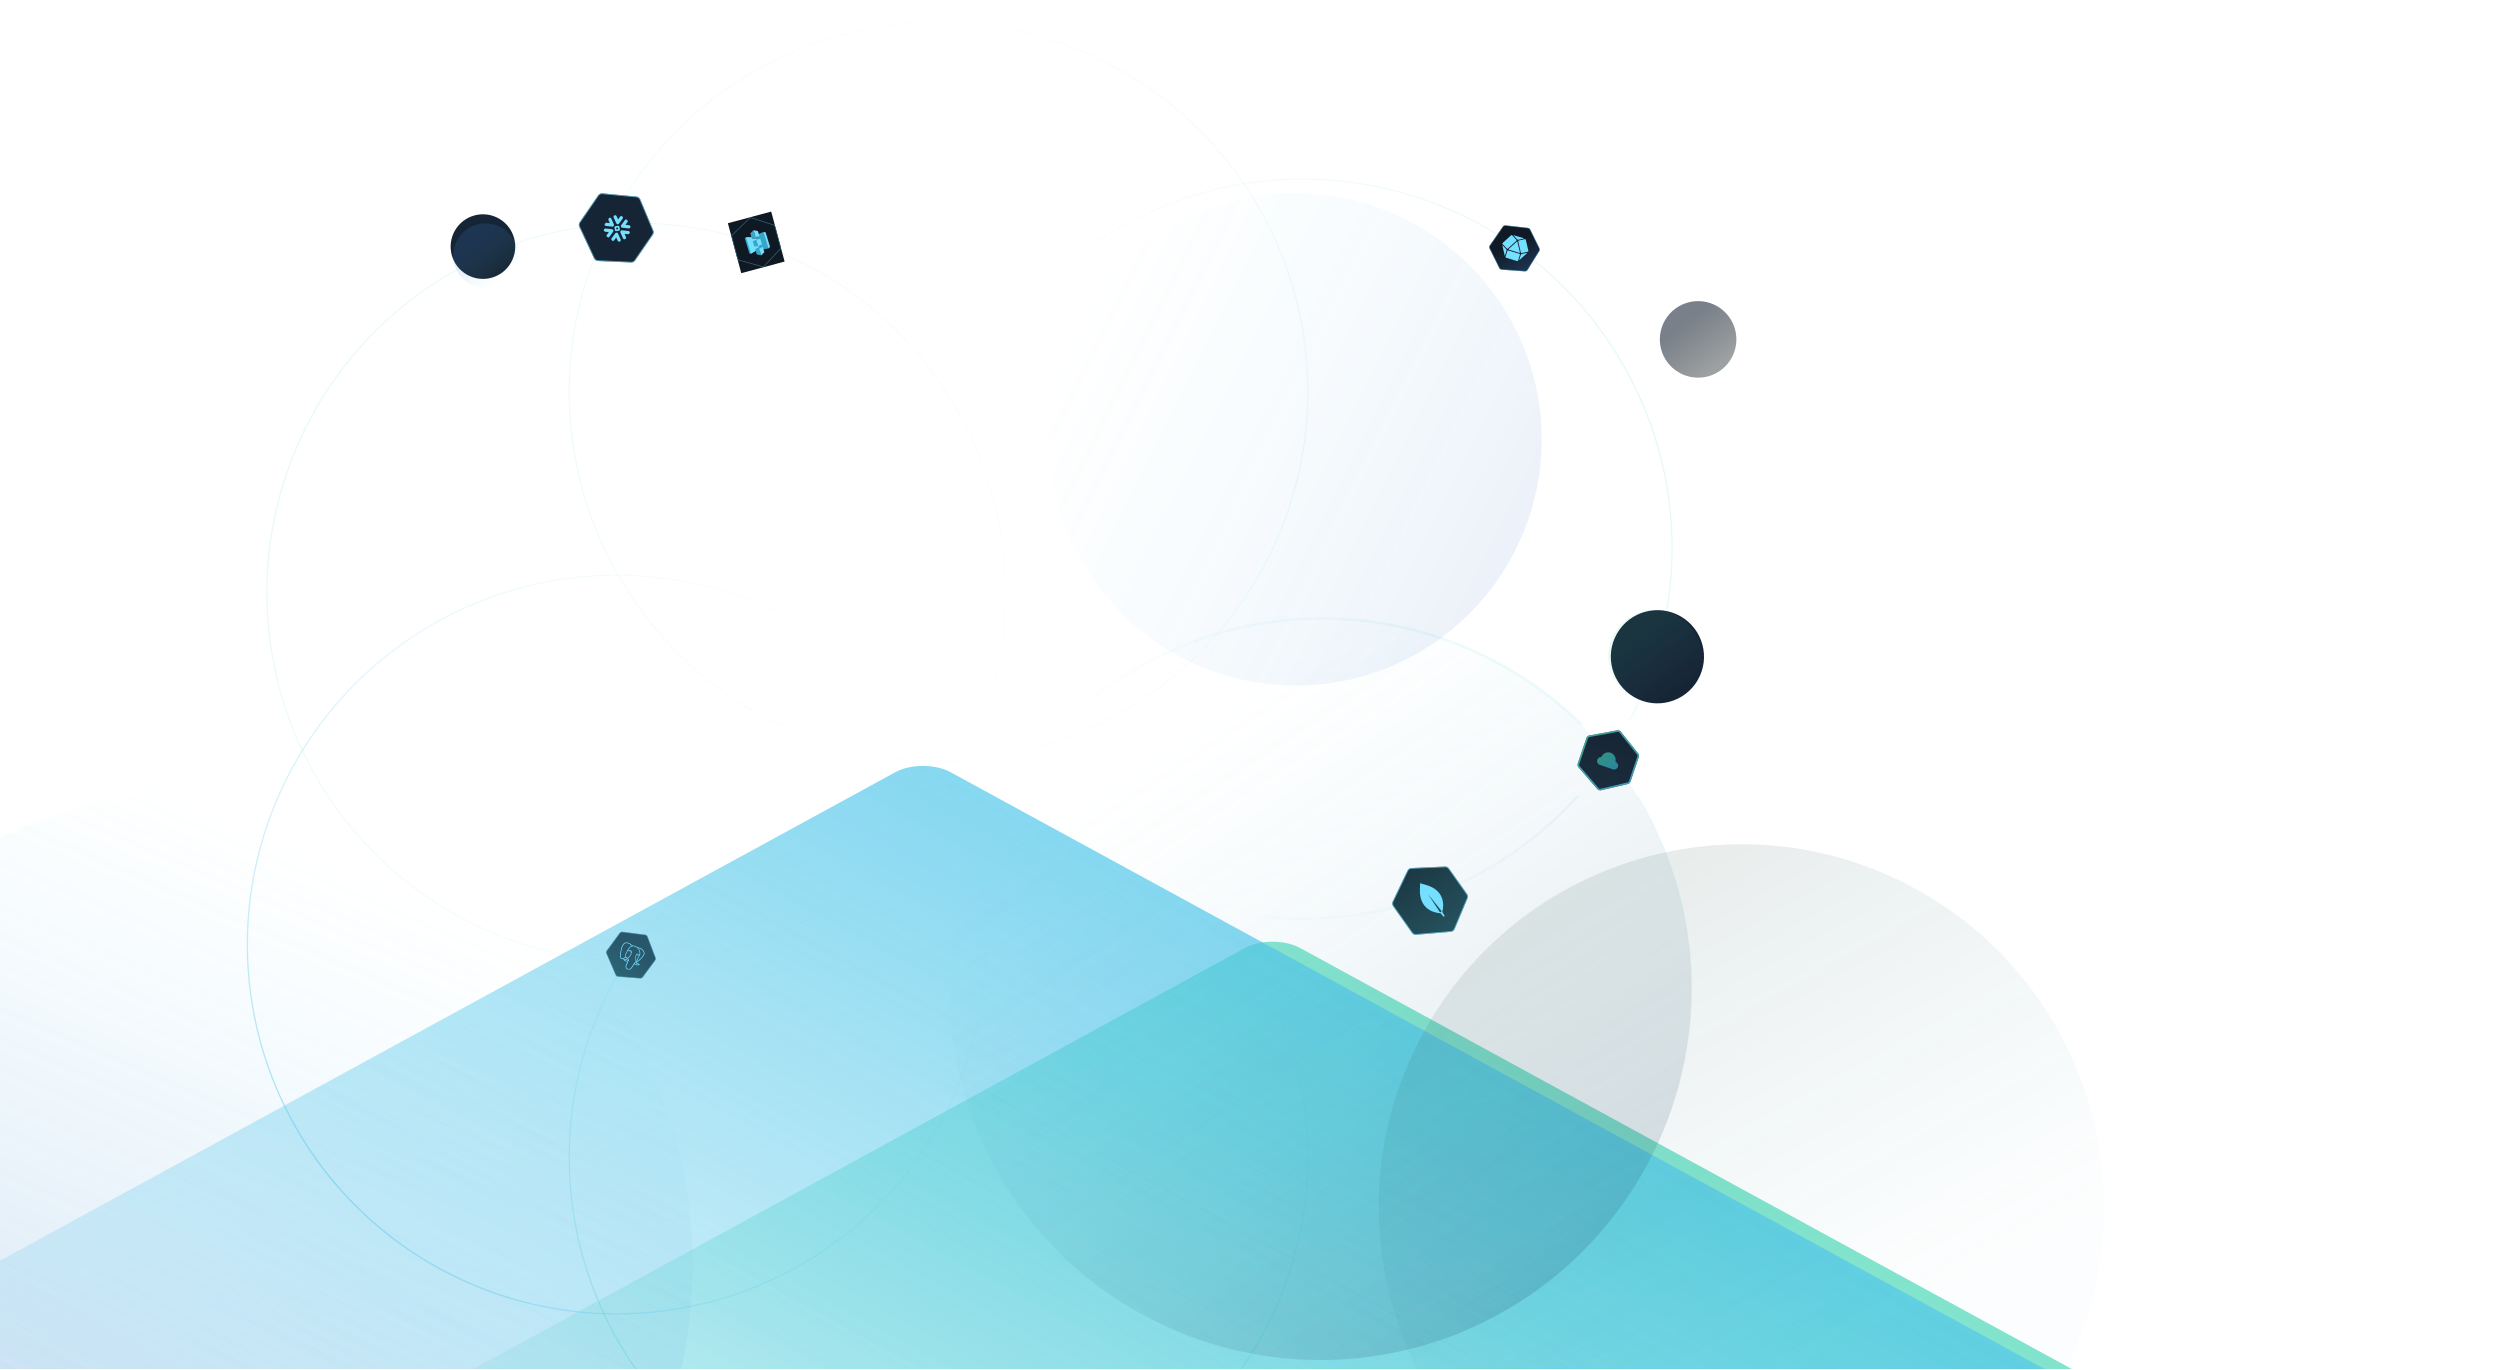 <svg width="1920" height="1052" viewBox="0 0 1920 1052" fill="none" xmlns="http://www.w3.org/2000/svg">
<g clip-path="url(#clip0_6043_20557)">
<g opacity="0.7" filter="url(#filter0_f_6043_20557)">
<rect width="901" height="847" rx="24" transform="matrix(0.878 0.479 -0.878 0.479 977.285 716.5)" fill="url(#paint0_linear_6043_20557)"/>
</g>
<g opacity="0.7" filter="url(#filter1_f_6043_20557)">
<rect width="1163.47" height="1093.73" rx="24" transform="matrix(0.878 0.479 -0.878 0.479 708.809 581.5)" fill="url(#paint1_linear_6043_20557)"/>
</g>
<circle cx="488.62" cy="455.071" r="283.669" transform="rotate(-60 488.62 455.071)" stroke="url(#paint2_radial_6043_20557)"/>
<circle cx="284.169" cy="284.169" r="283.669" transform="matrix(-0.5 -0.866 -0.866 0.5 861.805 829.406)" stroke="url(#paint3_radial_6043_20557)"/>
<circle cx="720.785" cy="300.644" r="283.644" stroke="url(#paint4_radial_6043_20557)"/>
<circle cx="720.785" cy="888.932" r="283.644" stroke="url(#paint5_radial_6043_20557)"/>
<mask id="mask0_6043_20557" style="mask-type:alpha" maskUnits="userSpaceOnUse" x="681" y="104" width="910" height="935">
<path d="M1329.81 362.005C1329.81 484.535 1230.46 583.866 1107.9 583.866C985.349 583.866 681.5 609.531 681.5 487C681.5 364.469 830.945 104.5 953.499 104.5C1076.05 104.5 1329.81 239.474 1329.81 362.005Z" fill="#D9D9D9"/>
<path d="M1466.59 331C1466.59 453.531 1367.24 552.861 1244.68 552.861C1122.13 552.861 1022.78 448.892 1022.78 326.361C1022.78 203.831 1122.13 104.5 1244.68 104.5C1367.24 104.5 1466.59 208.469 1466.59 331Z" fill="#D9D9D9"/>
<path d="M1407.9 832C1407.9 954.531 1269.75 1038.5 1147.19 1038.5C1024.64 1038.5 925.287 939.169 925.287 816.639C925.287 694.108 1063.45 610.139 1186 610.139C1308.55 610.139 1407.9 709.469 1407.9 832Z" fill="#D9D9D9"/>
<path d="M1591 816.639C1591 939.169 1491.65 1038.5 1369.1 1038.5C1246.54 1038.5 1134.5 932.531 1134.5 810C1134.5 687.469 1233.85 588.139 1356.4 588.139C1478.96 588.139 1591 694.108 1591 816.639Z" fill="#D9D9D9"/>
</mask>
<g mask="url(#mask0_6043_20557)">
<path d="M1157.29 513.576C1188.11 531.369 1214.33 554.071 1235.52 580.124C1212.19 614.694 1180.84 644.633 1142.29 666.889C1019.92 737.544 866.777 706.65 780.448 600.354C863.02 477.952 1027.47 438.621 1157.29 513.576ZM1236.11 579.256C1214.87 553.21 1188.63 530.512 1157.79 512.71C1027.6 437.542 862.709 476.907 779.79 599.541C770.664 588.219 762.293 576.048 754.794 563.059C676.461 427.382 722.947 253.893 858.624 175.56C994.301 97.227 1167.79 143.713 1246.12 279.39C1302.01 376.195 1294.36 492.25 1236.11 579.256ZM769.794 617.406C772.995 611.862 776.355 606.466 779.865 601.222C866.533 707.702 1020.08 738.606 1142.79 667.755C1181.39 645.474 1212.79 615.522 1236.18 580.936C1307.73 669.548 1321.48 796.536 1261.12 901.076C1182.79 1036.75 1009.3 1083.24 873.624 1004.91C737.947 926.573 691.461 753.083 769.794 617.406Z" stroke="url(#paint6_radial_6043_20557)"/>
</g>
<g filter="url(#filter2_f_6043_20557)">
<circle cx="165" cy="971.5" r="367" fill="url(#paint7_linear_6043_20557)"/>
</g>
<circle cx="1014" cy="759.5" r="285" fill="url(#paint8_linear_6043_20557)"/>
<g filter="url(#filter3_f_6043_20557)">
<circle cx="995" cy="337.5" r="189" fill="url(#paint9_linear_6043_20557)"/>
</g>
<g filter="url(#filter4_f_6043_20557)">
<circle cx="370.893" cy="189.393" r="24.811" transform="rotate(120 370.893 189.393)" fill="#162535"/>
</g>
<g filter="url(#filter5_f_6043_20557)">
<circle cx="372.893" cy="196.393" r="24.811" transform="rotate(120 372.893 196.393)" fill="url(#paint10_linear_6043_20557)"/>
</g>
<g filter="url(#filter6_f_6043_20557)">
<circle cx="1272.89" cy="504.388" r="35.789" transform="rotate(120 1272.89 504.388)" fill="#162535"/>
</g>
<g filter="url(#filter7_f_6043_20557)">
<circle cx="1270.89" cy="504.389" r="35.789" transform="rotate(120 1270.89 504.389)" fill="url(#paint11_linear_6043_20557)"/>
</g>
<g filter="url(#filter8_f_6043_20557)">
<circle cx="1337.39" cy="926.894" r="278.468" transform="rotate(120 1337.39 926.894)" fill="url(#paint12_linear_6043_20557)"/>
</g>
<g filter="url(#filter9_f_6043_20557)">
<circle cx="1304.15" cy="260.652" r="29.393" transform="rotate(120 1304.15 260.652)" fill="url(#paint13_linear_6043_20557)"/>
</g>
<rect width="34.47" height="39.732" transform="translate(559 171.421) rotate(-15)" fill="#0F1923"/>
<path d="M575.101 167.829C575.735 167.215 576.655 166.999 577.495 167.268L593.835 172.492C594.61 172.74 595.206 173.365 595.417 174.152L599.536 189.524C599.75 190.322 599.537 191.174 598.973 191.777L587.403 204.152C586.795 204.802 585.876 205.061 585.017 204.824L567.904 200.093C567.087 199.867 566.45 199.225 566.231 198.406L561.921 182.321C561.696 181.483 561.943 180.588 562.566 179.984L575.101 167.829Z" fill="url(#paint14_linear_6043_20557)"/>
<path d="M577.435 167.458L593.774 172.682C594.485 172.909 595.031 173.482 595.225 174.203L599.343 189.575C599.539 190.307 599.344 191.088 598.827 191.641L587.257 204.016C586.7 204.612 585.857 204.849 585.071 204.632L567.957 199.901C567.208 199.694 566.624 199.105 566.423 198.354L562.113 182.27C561.907 181.501 562.134 180.681 562.705 180.127L575.24 167.972C575.821 167.409 576.664 167.211 577.435 167.458Z" stroke="#74DFFF" stroke-opacity="0.5" stroke-width="0.399"/>
<g clip-path="url(#clip1_6043_20557)">
<path fill-rule="evenodd" clip-rule="evenodd" d="M586.388 178.087L584.987 185.447L590.253 190.776L591.386 189.597L587.985 178.434L586.388 178.087Z" fill="#74DFFF"/>
<path fill-rule="evenodd" clip-rule="evenodd" d="M586.387 178.087L579.954 180.881L578.261 187.496L583.354 192.044L590.252 190.776L586.387 178.087Z" fill="#36A7C9"/>
<path fill-rule="evenodd" clip-rule="evenodd" d="M572.94 182.185L572.002 182.997L575.574 194.722L576.805 194.874L581.659 186.462L572.94 182.185Z" fill="#36A7C9"/>
<path fill-rule="evenodd" clip-rule="evenodd" d="M572.918 182.176L580.304 181.993L583.077 191.095L576.789 194.883L572.918 182.176Z" fill="#74DFFF"/>
<path fill-rule="evenodd" clip-rule="evenodd" d="M580.611 182.992L577.578 183.409L579.47 179.244L583.354 181.649L580.611 182.992Z" fill="#58150D"/>
<path fill-rule="evenodd" clip-rule="evenodd" d="M583.354 181.649L580.61 183L577.578 183.409L576.578 180.125" fill="#36A7C9"/>
<path fill-rule="evenodd" clip-rule="evenodd" d="M582.712 189.88L579.983 191.297L583.734 193.236L585.759 189.537L582.712 189.88Z" fill="#36A7C9"/>
<path fill-rule="evenodd" clip-rule="evenodd" d="M578.704 176.784L576.277 179.191L577.562 183.407L580.213 181.707L578.704 176.784Z" fill="#36A7C9"/>
<path fill-rule="evenodd" clip-rule="evenodd" d="M580.923 184.028L578.131 185.222L579.413 189.432L582.402 188.882L580.923 184.028Z" fill="#36A7C9"/>
<path fill-rule="evenodd" clip-rule="evenodd" d="M583.089 191.13L579.98 191.286L581.241 195.425L584.589 196.056L583.089 191.13Z" fill="#36A7C9"/>
<path fill-rule="evenodd" clip-rule="evenodd" d="M585.755 189.527L583.088 191.131L584.588 196.056L587.016 193.665L585.755 189.527Z" fill="#74DFFF"/>
<path fill-rule="evenodd" clip-rule="evenodd" d="M580.922 184.028L583.905 183.462L585.188 187.672L582.401 188.882L580.922 184.028Z" fill="#74DFFF"/>
<path fill-rule="evenodd" clip-rule="evenodd" d="M578.707 176.786L582.063 177.431L583.347 181.647L580.212 181.725L578.707 176.786Z" fill="#74DFFF"/>
</g>
<path d="M1154.09 174.083C1154.59 173.356 1155.45 172.965 1156.33 173.065L1173.37 174.999C1174.18 175.091 1174.89 175.588 1175.25 176.318L1182.29 190.591C1182.65 191.332 1182.61 192.209 1182.18 192.911L1173.24 207.306C1172.78 208.062 1171.92 208.496 1171.04 208.431L1153.33 207.13C1152.48 207.068 1151.73 206.563 1151.36 205.803L1143.99 190.868C1143.61 190.09 1143.68 189.164 1144.17 188.45L1154.09 174.083Z" fill="url(#paint15_linear_6043_20557)"/>
<path d="M1156.31 173.263L1173.35 175.198C1174.09 175.282 1174.74 175.737 1175.07 176.407L1182.11 190.679C1182.45 191.358 1182.41 192.162 1182.01 192.806L1173.08 207.201C1172.64 207.894 1171.86 208.291 1171.05 208.232L1153.34 206.932C1152.57 206.875 1151.88 206.412 1151.54 205.714L1144.17 190.78C1143.82 190.066 1143.88 189.218 1144.33 188.563L1154.25 174.196C1154.71 173.53 1155.5 173.172 1156.31 173.263Z" stroke="#74DFFF" stroke-opacity="0.5" stroke-width="0.399"/>
<path fill-rule="evenodd" clip-rule="evenodd" d="M1168.67 194.338L1173.39 193.274C1173.46 193.26 1173.53 193.231 1173.59 193.189C1173.65 193.146 1173.7 193.093 1173.74 193.03C1173.78 192.967 1173.8 192.898 1173.81 192.826C1173.82 192.753 1173.81 192.68 1173.79 192.61L1171.79 184.056C1171.75 183.915 1171.66 183.793 1171.53 183.718C1171.4 183.644 1171.25 183.621 1171.11 183.657L1166.4 184.72C1166.25 184.756 1166.13 184.846 1166.05 184.971C1165.98 185.095 1165.96 185.244 1165.99 185.384L1167.99 193.939C1168.03 194.08 1168.12 194.201 1168.25 194.276C1168.37 194.351 1168.53 194.373 1168.67 194.338Z" fill="#74DFFF"/>
<path fill-rule="evenodd" clip-rule="evenodd" d="M1167.05 199.624L1172.76 194.418C1172.98 194.204 1172.92 194.072 1172.63 194.177L1168.7 195.055C1168.53 195.095 1168.38 195.174 1168.26 195.286C1168.14 195.397 1168.05 195.537 1167.99 195.693L1166.8 199.465C1166.72 199.757 1166.83 199.837 1167.05 199.624Z" fill="#74DFFF"/>
<path fill-rule="evenodd" clip-rule="evenodd" d="M1156.61 197.925L1165.17 200.527C1165.32 200.554 1165.47 200.529 1165.6 200.456C1165.73 200.383 1165.83 200.268 1165.88 200.13L1167.31 195.613C1167.33 195.543 1167.34 195.469 1167.33 195.396C1167.32 195.323 1167.3 195.253 1167.27 195.188C1167.23 195.124 1167.18 195.068 1167.12 195.022C1167.06 194.976 1167 194.942 1166.93 194.922L1158.36 192.345C1158.22 192.304 1158.06 192.322 1157.93 192.393C1157.8 192.465 1157.7 192.585 1157.66 192.727L1156.23 197.234C1156.19 197.375 1156.21 197.527 1156.28 197.656C1156.35 197.786 1156.47 197.882 1156.61 197.925Z" fill="#74DFFF"/>
<path fill-rule="evenodd" clip-rule="evenodd" d="M1153.85 188.68L1155.59 196.153C1155.64 196.445 1155.78 196.445 1155.86 196.153L1157.05 192.381C1157.09 192.22 1157.09 192.053 1157.05 191.891C1157.02 191.73 1156.94 191.579 1156.83 191.451L1154.1 188.546C1153.9 188.326 1153.76 188.388 1153.85 188.68Z" fill="#74DFFF"/>
<path fill-rule="evenodd" clip-rule="evenodd" d="M1160.54 180.69L1153.98 186.66C1153.88 186.758 1153.82 186.893 1153.81 187.036C1153.81 187.179 1153.86 187.318 1153.96 187.423L1157.24 190.911C1157.34 191.017 1157.48 191.078 1157.62 191.084C1157.77 191.088 1157.91 191.036 1158.02 190.938L1164.58 184.959C1164.69 184.861 1164.75 184.726 1164.75 184.583C1164.76 184.44 1164.7 184.3 1164.61 184.195L1161.33 180.709C1161.28 180.657 1161.22 180.614 1161.15 180.585C1161.09 180.555 1161.02 180.539 1160.94 180.538C1160.87 180.536 1160.8 180.548 1160.73 180.575C1160.66 180.601 1160.6 180.64 1160.54 180.69Z" fill="#74DFFF"/>
<path fill-rule="evenodd" clip-rule="evenodd" d="M1166.88 194.204C1167.18 194.284 1167.37 194.126 1167.29 193.822L1165.39 185.747C1165.31 185.455 1165.06 185.375 1164.85 185.587L1158.67 191.23C1158.45 191.442 1158.51 191.68 1158.81 191.761L1166.88 194.204Z" fill="#74DFFF"/>
<path fill-rule="evenodd" clip-rule="evenodd" d="M1170.11 182.941L1162.63 180.691C1162.33 180.61 1162.28 180.717 1162.52 180.956L1165.26 183.852C1165.38 183.965 1165.53 184.047 1165.69 184.092C1165.85 184.137 1166.02 184.143 1166.19 184.11L1170.12 183.233C1170.41 183.153 1170.41 183.02 1170.11 182.941Z" fill="#74DFFF"/>
<path d="M495.414 717.833C496.29 717.945 497.033 718.529 497.348 719.353L503.47 735.377C503.76 736.138 503.644 736.994 503.162 737.65L493.726 750.466C493.237 751.131 492.438 751.497 491.615 751.433L474.724 750.123C473.837 750.054 473.061 749.498 472.71 748.679L465.719 732.358C465.386 731.578 465.489 730.68 465.992 729.997L475.865 716.587C476.379 715.888 477.232 715.523 478.093 715.632L495.414 717.833Z" fill="url(#paint16_linear_6043_20557)"/>
<path d="M497.161 719.424L503.284 735.449C503.55 736.146 503.443 736.931 503.001 737.532L493.566 750.348C493.117 750.957 492.385 751.293 491.63 751.234L474.74 749.924C473.926 749.861 473.215 749.351 472.893 748.601L465.903 732.279C465.597 731.565 465.692 730.742 466.153 730.116L476.025 716.705C476.497 716.065 477.279 715.73 478.068 715.83L495.389 718.031C496.192 718.133 496.873 718.669 497.161 719.424Z" stroke="#74DFFF" stroke-opacity="0.5" stroke-width="0.399"/>
<g clip-path="url(#clip2_6043_20557)">
<path d="M486.316 741.107C486.889 740.195 486.921 740.038 487.568 740.535L487.737 740.635C488.279 740.922 489.056 741.15 489.576 741.154C490.693 741.163 491.571 740.71 490.58 740.469C488.32 739.919 488.508 739.155 488.508 739.155C492.21 736.957 495.055 733.29 494.745 731.917C493.899 728.169 489.581 727.71 489.504 727.715L489.483 727.709C489.116 727.432 488.684 727.166 488.177 726.916C487.253 726.46 486.422 726.385 485.687 726.536C485.687 726.536 480.366 720.686 477.759 726.978C477.205 728.316 474.953 737.76 478.338 736.187C479.576 735.611 480.717 735.169 480.717 735.169C480.976 735.6 481.362 735.939 481.866 736.121L481.917 736.107C481.848 736.225 481.794 736.352 481.757 736.483C480.908 736.841 481.019 737.029 479.8 736.732C478.566 736.431 479.031 737.156 479.412 737.468C479.873 737.847 480.996 738.604 482.354 737.846L482.259 737.962C482.395 738.239 481.87 739.312 481.535 740.097C481.201 740.883 480.913 741.628 480.869 742.127C480.826 742.626 480.493 743.806 482.104 744.185C483.448 744.5 484.559 744.566 486.301 741.103" fill="#74DFFF"/>
<path d="M490.585 740.471C488.324 739.921 488.512 739.158 488.512 739.158C492.214 736.959 495.06 733.292 494.75 731.918C493.904 728.171 489.586 727.712 489.508 727.716L489.487 727.711C489.12 727.434 488.688 727.167 488.181 726.918C487.256 726.462 486.426 726.386 485.691 726.537C485.691 726.537 480.369 720.687 477.763 726.979C477.209 728.318 474.957 737.762 478.342 736.188C479.58 735.612 480.72 735.171 480.72 735.171C480.98 735.602 481.372 735.944 481.869 736.122L481.921 736.109C481.853 736.221 481.805 736.339 481.761 736.485C480.912 736.843 481.023 737.03 479.804 736.733C478.57 736.433 479.035 737.158 479.416 737.47C479.877 737.848 481 738.606 482.357 737.848L482.263 737.963C482.399 738.241 482.098 739.274 481.66 740.131C481.222 740.988 480.923 741.579 480.875 742.127C480.826 742.675 480.499 743.806 482.109 744.185C483.453 744.5 484.407 744.122 485.03 743.032C485.472 742.258 485.558 742.444 485.905 741.73L486.18 741.443C486.826 740.414 486.882 740.011 487.556 740.531L487.725 740.63C488.268 740.918 489.045 741.146 489.565 741.15C490.681 741.158 491.56 740.705 490.569 740.465L490.585 740.471Z" fill="#29576B"/>
<path d="M482.654 737.484C481.638 739.485 480.743 741.56 480.707 742.15C480.67 742.74 480.638 743.907 482.248 744.284C483.592 744.6 484.276 744.304 484.998 743.276L487.139 739.915M485.717 726.493C485.717 726.493 480.381 720.66 477.78 726.953C477.22 728.29 474.974 737.737 478.358 736.163C479.593 735.593 480.66 735.181 480.66 735.181M489.517 727.686C489.248 727.646 493.872 727.998 494.748 731.892C495.058 733.265 492.218 736.936 488.511 739.131" stroke="#74DFFF" stroke-width="0.487" stroke-linecap="round" stroke-linejoin="round"/>
<path d="M488.513 739.125C488.513 739.125 488.324 739.89 490.586 740.439C491.576 740.679 490.692 741.129 489.582 741.124C488.666 741.117 486.94 740.411 487.139 739.916C487.657 738.638 488.435 739.469 488.513 739.125ZM488.513 739.125C488.583 738.815 488.285 738.337 488.327 737.517C488.363 736.801 487.394 730.719 491.334 733.417C491.505 733.459 492.139 728.837 488.181 726.885C484.223 724.933 482.004 729.966 482.004 729.966" stroke="#74DFFF" stroke-width="0.487" stroke-linecap="round" stroke-linejoin="bevel"/>
<path d="M481.771 736.457C480.922 736.815 481.033 737.002 479.814 736.705C478.58 736.405 479.045 737.13 479.426 737.442C479.887 737.82 481.01 738.578 482.368 737.82C482.781 737.589 482.794 736.915 482.519 736.611C482.387 736.464 482.206 736.275 481.772 736.457L481.771 736.457Z" stroke="#74DFFF" stroke-width="0.487" stroke-linejoin="round"/>
<path d="M481.74 736.429C481.856 736.037 482.238 735.686 482.667 735.266C483.311 734.637 484.332 734.186 484.947 731.517C485.411 729.53 482.119 729.72 482.003 729.964C481.886 730.208 481.534 731.259 480.825 732.341C479.898 733.752 480.466 735.586 481.88 736.094" stroke="#74DFFF" stroke-width="0.487" stroke-linecap="round" stroke-linejoin="round"/>
<path d="M483.684 730.714C483.633 730.793 483.692 731.094 483.892 731.224C484.092 731.355 484.359 731.268 484.409 731.19C484.46 731.112 484.339 730.942 484.139 730.81C483.939 730.678 483.735 730.635 483.684 730.714L483.684 730.714Z" fill="#74DFFF" stroke="#74DFFF" stroke-width="0.163"/>
<path d="M490.29 733.632C490.262 733.721 489.992 733.866 489.764 733.795C489.536 733.723 489.434 733.462 489.462 733.373C489.489 733.284 489.698 733.27 489.927 733.342C490.155 733.414 490.318 733.544 490.29 733.633L490.29 733.632Z" fill="#74DFFF" stroke="#74DFFF" stroke-width="0.081"/>
<path d="M491.329 733.418C491.055 734.089 490.667 734.452 490.315 735.139C489.803 736.137 489.771 737.541 488.443 738.334" stroke="#74DFFF" stroke-width="0.487" stroke-linecap="round" stroke-linejoin="round"/>
</g>
<path d="M488.781 150.968C490.101 151.093 491.245 151.934 491.758 153.157L501.727 176.925C502.201 178.053 502.068 179.344 501.374 180.353L487.826 200.055C487.122 201.078 485.941 201.666 484.701 201.61L459.273 200.46C457.936 200.399 456.744 199.602 456.178 198.389L444.89 174.217C444.35 173.063 444.463 171.709 445.185 170.659L459.362 150.043C460.101 148.968 461.364 148.378 462.662 148.501L488.781 150.968Z" fill="url(#paint17_linear_6043_20557)"/>
<path d="M491.482 153.272L501.451 177.041C501.885 178.075 501.763 179.259 501.128 180.183L487.579 199.886C486.934 200.823 485.851 201.362 484.714 201.31L459.286 200.16C458.061 200.105 456.968 199.374 456.449 198.263L445.161 174.091C444.667 173.032 444.77 171.791 445.432 170.829L459.609 150.213C460.286 149.227 461.444 148.686 462.634 148.799L488.753 151.266C489.963 151.38 491.012 152.152 491.482 153.272Z" stroke="#74DFFF" stroke-opacity="0.7" stroke-width="0.599"/>
<g clip-path="url(#clip3_6043_20557)">
<g clip-path="url(#clip4_6043_20557)">
<mask id="mask1_6043_20557" style="mask-type:luminance" maskUnits="userSpaceOnUse" x="460" y="161" width="83" height="69">
<path d="M471.77 161.502L543.001 213.327L531.241 229.491L460.009 177.666L471.77 161.502Z" fill="white"/>
</mask>
<g mask="url(#mask1_6043_20557)">
<path fill-rule="evenodd" clip-rule="evenodd" d="M471.073 173.807C470.831 173.988 470.523 174.081 470.195 174.045L465.338 173.523C464.653 173.449 464.156 172.836 464.227 172.155C464.299 171.47 464.909 170.977 465.594 171.051L468.307 171.344L467.195 168.85C466.914 168.221 467.194 167.488 467.824 167.212C468.451 166.934 469.187 167.217 469.469 167.846L471.461 172.305C471.601 172.619 471.602 172.955 471.492 173.25C471.457 173.345 471.41 173.431 471.356 173.513C471.279 173.624 471.185 173.725 471.073 173.807ZM470.66 176.327C471.154 176.744 471.25 177.478 470.866 178.006L468.001 181.944C467.597 182.499 466.817 182.62 466.262 182.215C465.703 181.809 465.58 181.032 465.984 180.476L467.586 178.274L464.864 177.979C464.179 177.908 463.684 177.295 463.753 176.612C463.825 175.929 464.437 175.433 465.121 175.506L469.979 176.033C470.241 176.06 470.475 176.167 470.66 176.327ZM477.283 174.601C476.788 174.183 476.694 173.449 477.078 172.921L479.943 168.983C480.346 168.429 481.123 168.307 481.682 168.714C482.24 169.12 482.364 169.897 481.961 170.451L480.358 172.654L483.079 172.947C483.764 173.02 484.26 173.633 484.189 174.315C484.116 174.999 483.506 175.493 482.821 175.419L477.963 174.895C477.702 174.867 477.468 174.76 477.283 174.601ZM471.289 167.029C471.009 166.401 471.29 165.668 471.919 165.388C472.548 165.112 473.283 165.395 473.563 166.023L474.68 168.524L476.283 166.32C476.686 165.766 477.464 165.645 478.022 166.051C478.578 166.455 478.703 167.234 478.3 167.787L475.435 171.726C475.051 172.254 474.323 172.389 473.773 172.048C473.565 171.921 473.391 171.73 473.284 171.491L471.289 167.029ZM473.048 177.547C472.977 177.559 472.874 177.536 472.814 177.493L472.396 177.188C472.338 177.146 472.283 177.054 472.272 176.982L471.878 174.531C471.867 174.461 471.892 174.357 471.933 174.301L472.237 173.883C472.279 173.825 472.37 173.769 472.441 173.758L474.894 173.378C474.966 173.367 475.07 173.392 475.127 173.434L475.546 173.738C475.604 173.781 475.66 173.872 475.671 173.943L476.065 176.395C476.076 176.465 476.051 176.569 476.009 176.627L475.705 177.045C475.664 177.101 475.572 177.157 475.503 177.168L473.048 177.547ZM474.65 175.946C474.692 175.889 474.715 175.784 474.705 175.712L474.59 175.003C474.579 174.934 474.523 174.842 474.466 174.8L474.45 174.788C474.392 174.746 474.288 174.722 474.218 174.733L473.509 174.842C473.437 174.854 473.347 174.911 473.305 174.968L473.294 174.984C473.253 175.041 473.227 175.142 473.238 175.214L473.353 175.923C473.363 175.993 473.419 176.085 473.476 176.126L473.492 176.138C473.55 176.18 473.654 176.205 473.724 176.194L474.434 176.084C474.505 176.073 474.597 176.019 474.638 175.963L474.65 175.946ZM476.654 183.897C476.935 184.525 476.65 185.26 476.023 185.539C475.396 185.816 474.659 185.533 474.381 184.903L473.264 182.405L471.661 184.607C471.257 185.163 470.479 185.284 469.921 184.878C469.363 184.471 469.24 183.695 469.644 183.139L472.509 179.202C472.893 178.673 473.62 178.538 474.17 178.881C474.378 179.007 474.552 179.196 474.658 179.437L476.654 183.897ZM479.634 179.585L480.749 182.076C481.03 182.706 480.749 183.439 480.119 183.717C479.492 183.993 478.755 183.709 478.475 183.082L476.481 178.619C476.349 178.32 476.342 177.997 476.441 177.712C476.485 177.581 476.55 177.459 476.633 177.353C476.693 177.275 476.762 177.205 476.841 177.142C477.088 176.946 477.409 176.844 477.747 176.879L482.606 177.404C483.289 177.477 483.786 178.091 483.716 178.774C483.646 179.457 483.034 179.95 482.349 179.876L479.634 179.585Z" fill="#74DFFF"/>
</g>
</g>
</g>
<path d="M1080.91 668.705C1081.49 667.509 1082.67 666.725 1083.99 666.665L1109.74 665.498C1110.96 665.443 1112.13 666.013 1112.84 667.011L1126.66 686.52C1127.38 687.533 1127.53 688.844 1127.05 689.989L1117.2 713.463C1116.68 714.697 1115.53 715.541 1114.19 715.655L1087.61 717.92C1086.34 718.028 1085.11 717.456 1084.37 716.417L1069.91 696.003C1069.15 694.939 1069.03 693.55 1069.59 692.373L1080.91 668.705Z" fill="url(#paint18_linear_6043_20557)"/>
<path d="M1084.01 666.964L1109.76 665.797C1110.88 665.747 1111.94 666.269 1112.59 667.184L1126.42 686.693C1127.08 687.622 1127.21 688.824 1126.77 689.873L1116.93 713.347C1116.45 714.478 1115.39 715.252 1114.17 715.356L1087.59 717.622C1086.42 717.721 1085.29 717.197 1084.62 716.244L1070.15 695.83C1069.46 694.854 1069.35 693.581 1069.87 692.502L1081.18 668.834C1081.71 667.738 1082.79 667.019 1084.01 666.964Z" stroke="#74DFFF" stroke-opacity="0.7" stroke-width="0.599"/>
<g clip-path="url(#clip5_6043_20557)">
<path d="M1094.95 679.543C1092.95 679.06 1091.08 678.448 1090.7 678.318C1090.66 678.313 1090.63 678.335 1090.63 678.369C1090.63 678.775 1090.64 680.739 1090.48 682.793C1089.7 701.237 1106.18 701.332 1106.18 701.332L1106.31 701.326C1107.28 702.487 1108.75 704.096 1108.75 704.096L1109.15 703.805L1109.55 703.514C1109.55 703.514 1108.48 701.624 1107.67 700.337L1107.71 700.203C1107.72 700.195 1112.73 684.505 1094.95 679.543ZM1106.82 700.594C1106.82 700.594 1106.04 700.537 1105.76 700.423L1105.75 700.403L1097.07 687.238C1097.04 687.198 1097.1 687.155 1097.13 687.194L1106.97 699.516L1106.98 699.536C1107 699.839 1106.82 700.594 1106.82 700.594Z" fill="#74DFFF"/>
</g>
<path d="M1241.98 560.901C1243.06 560.704 1244.16 561.116 1244.84 561.974L1258.12 578.65C1258.75 579.442 1258.94 580.5 1258.61 581.458L1252.26 600.186C1251.93 601.158 1251.12 601.891 1250.12 602.126L1229.62 606.928C1228.55 607.18 1227.42 606.813 1226.69 605.976L1212.27 589.274C1211.59 588.477 1211.37 587.374 1211.71 586.376L1218.36 566.78C1218.7 565.758 1219.58 565.004 1220.64 564.81L1241.98 560.901Z" fill="url(#paint19_linear_6043_20557)"/>
<path d="M1244.36 562.361L1257.64 579.037C1258.13 579.663 1258.28 580.5 1258.02 581.258L1251.67 599.986C1251.41 600.755 1250.77 601.335 1249.98 601.521L1229.48 606.323C1228.63 606.522 1227.74 606.232 1227.16 605.57L1212.74 588.868C1212.2 588.237 1212.03 587.365 1212.3 586.576L1218.95 566.979C1219.22 566.171 1219.91 565.575 1220.75 565.421L1242.09 561.513C1242.95 561.356 1243.82 561.682 1244.36 562.361Z" stroke="url(#paint20_linear_6043_20557)" stroke-opacity="0.7" stroke-width="1.243"/>
<g clip-path="url(#clip6_6043_20557)">
<g clip-path="url(#clip7_6043_20557)">
<g clip-path="url(#clip8_6043_20557)">
<path d="M1238.71 590.838C1240.3 591.375 1242.02 590.524 1242.56 588.939C1243.1 587.354 1242.24 585.63 1240.66 585.092C1241.44 582.152 1239.83 579.067 1236.96 578.093C1234.09 577.118 1230.94 578.59 1229.86 581.429C1228.44 581.389 1227.18 582.176 1226.71 583.563C1226.17 585.148 1227.02 586.873 1228.61 587.41L1238.71 590.838Z" fill="url(#paint21_linear_6043_20557)" fill-opacity="0.7"/>
</g>
</g>
</g>
</g>
<defs>
<filter id="filter0_f_6043_20557" x="19.336" y="496.241" width="1963.29" height="1278.66" filterUnits="userSpaceOnUse" color-interpolation-filters="sRGB">
<feFlood flood-opacity="0" result="BackgroundImageFix"/>
<feBlend mode="normal" in="SourceGraphic" in2="BackgroundImageFix" result="shape"/>
<feGaussianBlur stdDeviation="113.5" result="effect1_foregroundBlur_6043_20557"/>
</filter>
<filter id="filter1_f_6043_20557" x="-465.66" y="361.241" width="2410.13" height="1522.81" filterUnits="userSpaceOnUse" color-interpolation-filters="sRGB">
<feFlood flood-opacity="0" result="BackgroundImageFix"/>
<feBlend mode="normal" in="SourceGraphic" in2="BackgroundImageFix" result="shape"/>
<feGaussianBlur stdDeviation="113.5" result="effect1_foregroundBlur_6043_20557"/>
</filter>
<filter id="filter2_f_6043_20557" x="-207" y="599.5" width="744" height="744" filterUnits="userSpaceOnUse" color-interpolation-filters="sRGB">
<feFlood flood-opacity="0" result="BackgroundImageFix"/>
<feBlend mode="normal" in="SourceGraphic" in2="BackgroundImageFix" result="shape"/>
<feGaussianBlur stdDeviation="2.5" result="effect1_foregroundBlur_6043_20557"/>
</filter>
<filter id="filter3_f_6043_20557" x="786" y="128.5" width="418" height="418" filterUnits="userSpaceOnUse" color-interpolation-filters="sRGB">
<feFlood flood-opacity="0" result="BackgroundImageFix"/>
<feBlend mode="normal" in="SourceGraphic" in2="BackgroundImageFix" result="shape"/>
<feGaussianBlur stdDeviation="10" result="effect1_foregroundBlur_6043_20557"/>
</filter>
<filter id="filter4_f_6043_20557" x="341.078" y="159.578" width="59.629" height="59.63" filterUnits="userSpaceOnUse" color-interpolation-filters="sRGB">
<feFlood flood-opacity="0" result="BackgroundImageFix"/>
<feBlend mode="normal" in="SourceGraphic" in2="BackgroundImageFix" result="shape"/>
<feGaussianBlur stdDeviation="2.5" result="effect1_foregroundBlur_6043_20557"/>
</filter>
<filter id="filter5_f_6043_20557" x="343.078" y="166.578" width="59.629" height="59.63" filterUnits="userSpaceOnUse" color-interpolation-filters="sRGB">
<feFlood flood-opacity="0" result="BackgroundImageFix"/>
<feBlend mode="normal" in="SourceGraphic" in2="BackgroundImageFix" result="shape"/>
<feGaussianBlur stdDeviation="2.5" result="effect1_foregroundBlur_6043_20557"/>
</filter>
<filter id="filter6_f_6043_20557" x="1231.09" y="462.594" width="83.59" height="83.59" filterUnits="userSpaceOnUse" color-interpolation-filters="sRGB">
<feFlood flood-opacity="0" result="BackgroundImageFix"/>
<feBlend mode="normal" in="SourceGraphic" in2="BackgroundImageFix" result="shape"/>
<feGaussianBlur stdDeviation="3" result="effect1_foregroundBlur_6043_20557"/>
</filter>
<filter id="filter7_f_6043_20557" x="1229.09" y="462.594" width="83.59" height="83.59" filterUnits="userSpaceOnUse" color-interpolation-filters="sRGB">
<feFlood flood-opacity="0" result="BackgroundImageFix"/>
<feBlend mode="normal" in="SourceGraphic" in2="BackgroundImageFix" result="shape"/>
<feGaussianBlur stdDeviation="3" result="effect1_foregroundBlur_6043_20557"/>
</filter>
<filter id="filter8_f_6043_20557" x="1048.88" y="638.38" width="577.031" height="577.029" filterUnits="userSpaceOnUse" color-interpolation-filters="sRGB">
<feFlood flood-opacity="0" result="BackgroundImageFix"/>
<feBlend mode="normal" in="SourceGraphic" in2="BackgroundImageFix" result="shape"/>
<feGaussianBlur stdDeviation="5" result="effect1_foregroundBlur_6043_20557"/>
</filter>
<filter id="filter9_f_6043_20557" x="1264.75" y="221.254" width="78.797" height="78.796" filterUnits="userSpaceOnUse" color-interpolation-filters="sRGB">
<feFlood flood-opacity="0" result="BackgroundImageFix"/>
<feBlend mode="normal" in="SourceGraphic" in2="BackgroundImageFix" result="shape"/>
<feGaussianBlur stdDeviation="5" result="effect1_foregroundBlur_6043_20557"/>
</filter>
<linearGradient id="paint0_linear_6043_20557" x1="450.5" y1="0" x2="450.5" y2="847" gradientUnits="userSpaceOnUse">
<stop stop-color="#4FDAB8"/>
<stop offset="1" stop-color="#4FDAB8" stop-opacity="0"/>
</linearGradient>
<linearGradient id="paint1_linear_6043_20557" x1="581.733" y1="0" x2="581.733" y2="1093.73" gradientUnits="userSpaceOnUse">
<stop stop-color="#52C7EA"/>
<stop offset="1" stop-color="#52C7EA" stop-opacity="0"/>
</linearGradient>
<radialGradient id="paint2_radial_6043_20557" cx="0" cy="0" r="1" gradientUnits="userSpaceOnUse" gradientTransform="translate(447.486 116.682) rotate(89.112) scale(724.531)">
<stop stop-color="#4FDAB8" stop-opacity="0.15"/>
<stop offset="1" stop-color="#52C7EA" stop-opacity="0"/>
</radialGradient>
<radialGradient id="paint3_radial_6043_20557" cx="0" cy="0" r="1" gradientUnits="userSpaceOnUse" gradientTransform="translate(243.295 539.711) rotate(-87.904) scale(551.549)">
<stop stop-color="#52C7EA" stop-opacity="0.5"/>
<stop offset="1" stop-color="#52C7EA" stop-opacity="0"/>
</radialGradient>
<radialGradient id="paint4_radial_6043_20557" cx="0" cy="0" r="1" gradientUnits="userSpaceOnUse" gradientTransform="translate(721.002 16.5) rotate(89.089) scale(597.576)">
<stop stop-color="#4FDAB8" stop-opacity="0.01"/>
<stop offset="0.719" stop-color="#51CCDC" stop-opacity="0.1"/>
<stop offset="1" stop-color="#52C7EA" stop-opacity="0"/>
</radialGradient>
<radialGradient id="paint5_radial_6043_20557" cx="0" cy="0" r="1" gradientUnits="userSpaceOnUse" gradientTransform="translate(701.096 1103.63) rotate(-84.991) scale(479.961)">
<stop stop-color="#4FDAB8" stop-opacity="0.6"/>
<stop offset="0.768" stop-color="#51CBDE" stop-opacity="0.2"/>
<stop offset="1" stop-color="#52C7EA" stop-opacity="0"/>
</radialGradient>
<radialGradient id="paint6_radial_6043_20557" cx="0" cy="0" r="1" gradientUnits="userSpaceOnUse" gradientTransform="translate(1427.3 279.089) rotate(157.26) scale(696.976 696.976)">
<stop stop-color="#4FDAB8" stop-opacity="0.2"/>
<stop offset="1" stop-color="#52C7EA" stop-opacity="0"/>
</radialGradient>
<linearGradient id="paint7_linear_6043_20557" x1="321.552" y1="1268.56" x2="532" y2="779.017" gradientUnits="userSpaceOnUse">
<stop stop-color="#3A74C6" stop-opacity="0.2"/>
<stop offset="1" stop-color="#60D1F2" stop-opacity="0"/>
</linearGradient>
<linearGradient id="paint8_linear_6043_20557" x1="1356.5" y1="877" x2="1074" y2="449.5" gradientUnits="userSpaceOnUse">
<stop stop-color="#0E2A4B" stop-opacity="0.15"/>
<stop offset="1" stop-color="#60D1F2" stop-opacity="0"/>
</linearGradient>
<linearGradient id="paint9_linear_6043_20557" x1="1184" y1="407" x2="829.5" y2="232" gradientUnits="userSpaceOnUse">
<stop stop-color="#3A74C6" stop-opacity="0.1"/>
<stop offset="1" stop-color="#60D1F2" stop-opacity="0"/>
</linearGradient>
<linearGradient id="paint10_linear_6043_20557" x1="383.476" y1="216.476" x2="397.704" y2="183.38" gradientUnits="userSpaceOnUse">
<stop stop-color="#3A74C6" stop-opacity="0.2"/>
<stop offset="1" stop-color="#60D1F2" stop-opacity="0"/>
</linearGradient>
<linearGradient id="paint11_linear_6043_20557" x1="1286.16" y1="533.358" x2="1306.68" y2="485.618" gradientUnits="userSpaceOnUse">
<stop stop-color="#3AC69C" stop-opacity="0.1"/>
<stop offset="1" stop-color="#60D1F2" stop-opacity="0"/>
</linearGradient>
<linearGradient id="paint12_linear_6043_20557" x1="1230.3" y1="1157.19" x2="1436.73" y2="815.73" gradientUnits="userSpaceOnUse">
<stop stop-color="#1E413D" stop-opacity="0.1"/>
<stop offset="0.96" stop-color="#1C93B6" stop-opacity="0.01"/>
</linearGradient>
<linearGradient id="paint13_linear_6043_20557" x1="1316.69" y1="284.444" x2="1333.55" y2="245.236" gradientUnits="userSpaceOnUse">
<stop stop-color="#1F2B3C" stop-opacity="0.6"/>
<stop offset="1" stop-color="#0B1416" stop-opacity="0.4"/>
</linearGradient>
<linearGradient id="paint14_linear_6043_20557" x1="575.648" y1="166.961" x2="585.931" y2="205.339" gradientUnits="userSpaceOnUse">
<stop offset="0.401" stop-color="#0F1923"/>
<stop offset="1" stop-color="#0F1923"/>
</linearGradient>
<linearGradient id="paint15_linear_6043_20557" x1="1154.46" y1="173.124" x2="1172.03" y2="208.758" gradientUnits="userSpaceOnUse">
<stop offset="0.401" stop-color="#101A26"/>
<stop offset="1" stop-color="#1D3651"/>
</linearGradient>
<linearGradient id="paint16_linear_6043_20557" x1="496.434" y1="717.718" x2="472.878" y2="749.714" gradientUnits="userSpaceOnUse">
<stop offset="0.401" stop-color="#28566A"/>
<stop offset="1" stop-color="#2C6675"/>
</linearGradient>
<linearGradient id="paint17_linear_6043_20557" x1="490.306" y1="150.745" x2="456.48" y2="199.936" gradientUnits="userSpaceOnUse">
<stop stop-color="#162535"/>
<stop offset="1" stop-color="#162535"/>
</linearGradient>
<linearGradient id="paint18_linear_6043_20557" x1="1081.23" y1="667.196" x2="1115.75" y2="715.904" gradientUnits="userSpaceOnUse">
<stop stop-color="#1B3843"/>
<stop offset="1" stop-color="#25525E"/>
</linearGradient>
<linearGradient id="paint19_linear_6043_20557" x1="1243.15" y1="560.381" x2="1227.28" y2="607.139" gradientUnits="userSpaceOnUse">
<stop stop-color="#162535"/>
<stop offset="1" stop-color="#1A2C3D"/>
</linearGradient>
<linearGradient id="paint20_linear_6043_20557" x1="1226.99" y1="554.9" x2="1250.07" y2="609.143" gradientUnits="userSpaceOnUse">
<stop stop-color="#4FDAB8"/>
<stop offset="1" stop-color="#52C7EA"/>
</linearGradient>
<linearGradient id="paint21_linear_6043_20557" x1="1243.12" y1="592.333" x2="1231.02" y2="575.185" gradientUnits="userSpaceOnUse">
<stop stop-color="#36A7C9"/>
<stop offset="1" stop-color="#3AC6A3"/>
</linearGradient>
<clipPath id="clip0_6043_20557">
<rect width="1920" height="1051" fill="white" transform="translate(0 0.5)"/>
</clipPath>
<clipPath id="clip1_6043_20557">
<rect width="17.966" height="21.492" fill="white" transform="translate(570 178.735) rotate(-16.942)"/>
</clipPath>
<clipPath id="clip2_6043_20557">
<rect width="22.975" height="22.975" fill="white" transform="translate(482.293 717.5) rotate(35.358)"/>
</clipPath>
<clipPath id="clip3_6043_20557">
<rect width="24.151" height="24.151" fill="white" transform="translate(471.684 157.5) rotate(34.515)"/>
</clipPath>
<clipPath id="clip4_6043_20557">
<rect width="20" height="20" fill="white" transform="translate(471.766 161.5) rotate(36.038)"/>
</clipPath>
<clipPath id="clip5_6043_20557">
<rect width="14.865" height="31.588" fill="white" transform="translate(1084.64 682.696) rotate(-35.997)"/>
</clipPath>
<clipPath id="clip6_6043_20557">
<rect width="19.974" height="19.974" fill="white" transform="translate(1228.86 571.179) rotate(18.74)"/>
</clipPath>
<clipPath id="clip7_6043_20557">
<rect width="20.085" height="20.085" fill="white" transform="translate(1228.8 570.873) rotate(18.737)"/>
</clipPath>
<clipPath id="clip8_6043_20557">
<rect width="16.737" height="16.737" fill="white" transform="translate(1230.1 573.558) rotate(18.737)"/>
</clipPath>
</defs>
</svg>
